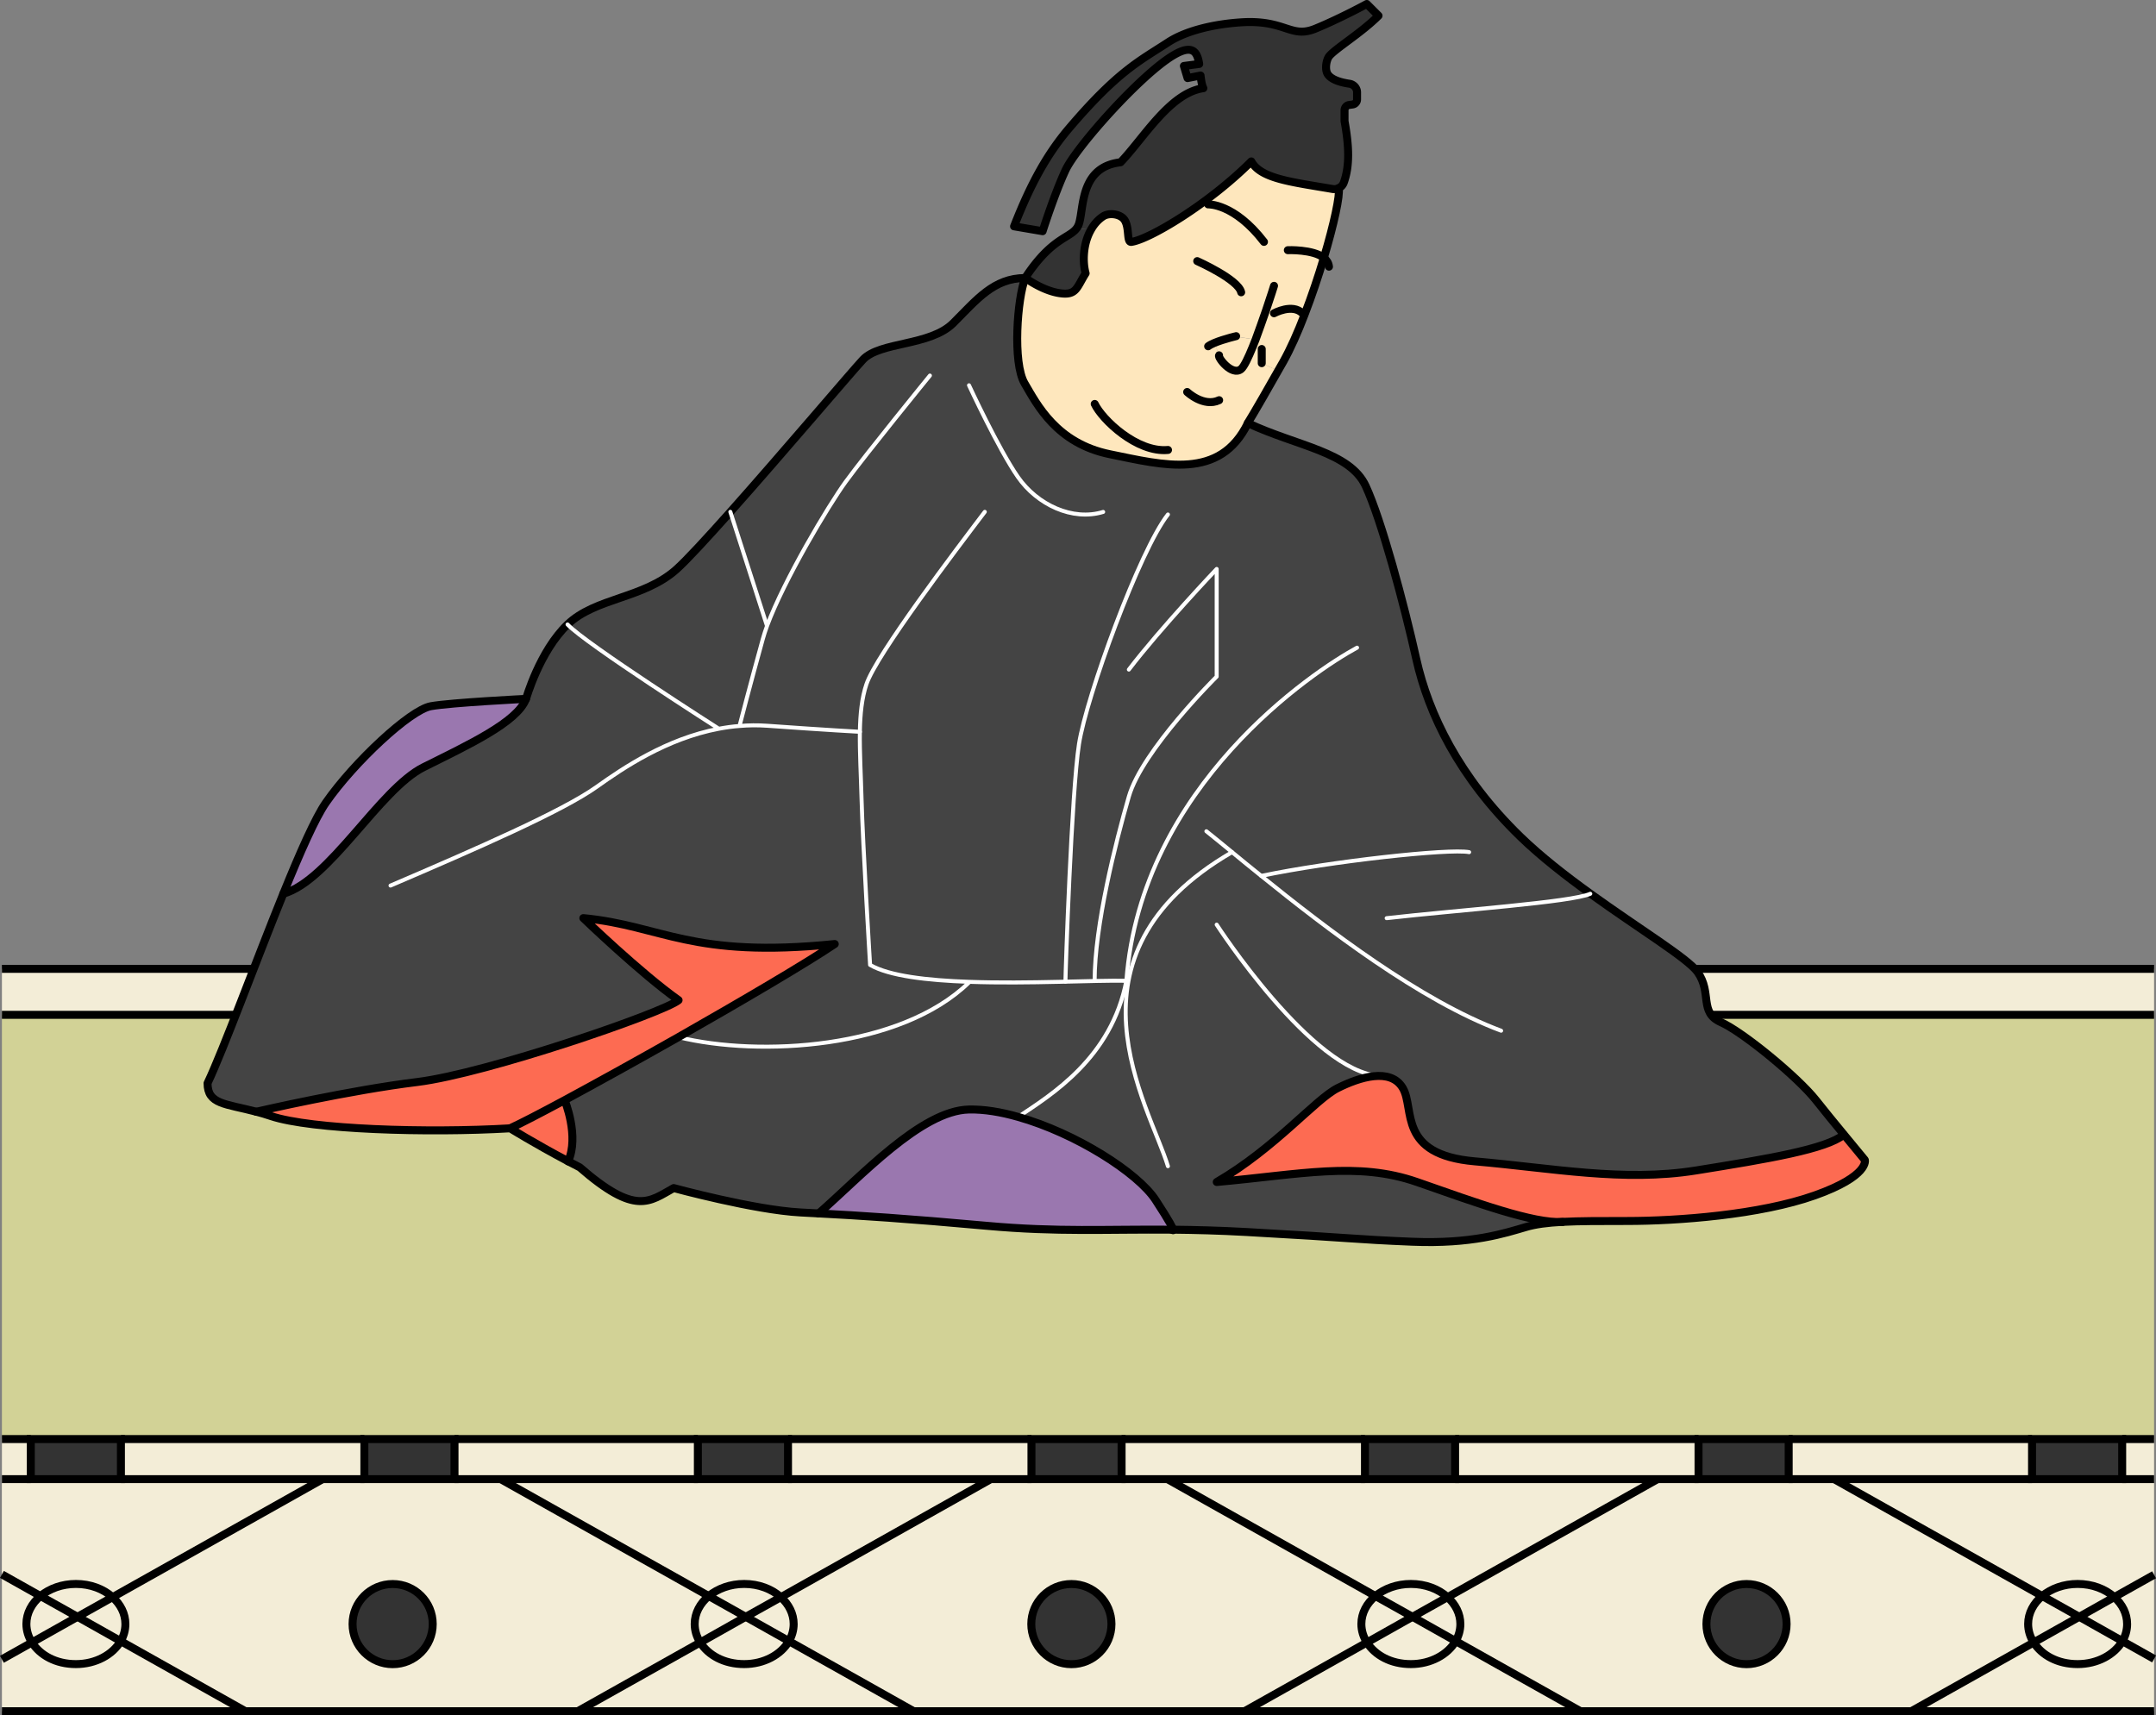 <svg id="_レイヤー_1" data-name="レイヤー 1" xmlns="http://www.w3.org/2000/svg" viewBox="0 0 270.29 215.07"><rect x="0" y="0" width="270.29" height="215.07" fill="#808080" stroke="none"/><defs><style>.cls-1{stroke-miterlimit:10}.cls-1,.cls-2{stroke:#000}.cls-1,.cls-2,.cls-3{fill:none}.cls-4{fill:#f3edd7}.cls-10,.cls-11,.cls-4,.cls-5,.cls-6,.cls-7,.cls-9{stroke-width:0}.cls-2,.cls-3{stroke-linecap:round;stroke-linejoin:round}.cls-5{fill:#333}.cls-6{fill:#fff}.cls-7{fill:#fee7bd}.cls-9{fill:#444}.cls-10{fill:#fd6b52}.cls-3{stroke:#fff;stroke-width:.5px}.cls-11{fill:#9a77af}</style></defs><path class="cls-4" d="M.24 180.44h3.62v5.03H.24zM270.05 208.01v6.56h-30.44l15.35-8.63c1.03 1.61 3.11 2.72 5.51 2.72s4.62-1.18 5.62-2.88l3.97 2.23Z"/><path class="cls-4" d="M270.05 197.46v10.56l-3.97-2.23c.38-.65.59-1.38.59-2.14 0-1.3-.62-2.48-1.61-3.38l4.99-2.8ZM270.05 185.47v11.99l-4.99 2.8c-1.14-1.01-2.77-1.64-4.59-1.64s-3.31.58-4.44 1.51l-26.09-14.66h40.1ZM270.05 121.48v5.77H.24v-5.77h269.81zM266.06 180.44h3.99v5.03h-3.99z"/><path class="cls-4" d="M266.67 203.64c0 .76-.21 1.49-.59 2.14l-5.42-3.05 4.39-2.47c1 .89 1.61 2.07 1.61 3.38Z"/><path class="cls-4" d="m260.67 202.73 5.42 3.05c-1 1.7-3.13 2.88-5.62 2.88s-4.48-1.1-5.51-2.72l5.71-3.21Z"/><path class="cls-5" d="M254.75 180.44h11.3v5.03h-11.3z"/><path class="cls-4" d="m265.06 200.26-4.39 2.47-4.64-2.6c1.13-.93 2.7-1.51 4.44-1.51 1.82 0 3.45.63 4.59 1.64Z"/><path class="cls-4" d="m260.67 202.73-5.71 3.21c-.44-.69-.69-1.48-.69-2.31 0-1.37.68-2.6 1.77-3.51l4.64 2.6Z"/><path class="cls-4" d="m229.94 185.47 26.09 14.66c-1.09.9-1.77 2.14-1.77 3.51 0 .83.25 1.62.69 2.31l-15.35 8.63h-41.47l-15.64-8.79c.38-.65.59-1.38.59-2.14 0-1.3-.62-2.48-1.61-3.37l26.33-14.8h22.14Zm-5.96 18.17c0-2.77-2.25-5.02-5.02-5.02s-5.03 2.25-5.03 5.02 2.25 5.03 5.03 5.03 5.02-2.25 5.02-5.03ZM254.75 185.47H224.24v-5.03h30.51v5.03z"/><path class="cls-5" d="M212.94 180.44h11.3v5.03h-11.3zM218.96 198.62c2.77 0 5.02 2.25 5.02 5.02s-2.25 5.03-5.02 5.03-5.03-2.25-5.03-5.03 2.25-5.02 5.03-5.02Z"/><path class="cls-4" d="m207.8 185.47-26.33 14.8c-1.14-1.02-2.77-1.65-4.59-1.65s-3.31.58-4.44 1.51l-26.09-14.66h61.44ZM182.43 185.47v-5.03h30.51v5.03h-30.51zM198.14 214.57h-42.12l15.35-8.63c1.03 1.61 3.12 2.72 5.51 2.72s4.62-1.18 5.62-2.88l15.64 8.79Z"/><path class="cls-4" d="M183.09 203.64c0 .76-.21 1.49-.59 2.14l-5.42-3.05 4.39-2.47c1 .89 1.61 2.07 1.61 3.37ZM177.08 202.73l5.42 3.05c-1 1.7-3.13 2.88-5.62 2.88s-4.48-1.1-5.51-2.72l5.71-3.21Z"/><path class="cls-5" d="M171.12 180.44h11.3v5.03h-11.3z"/><path class="cls-4" d="M176.88 198.62c1.82 0 3.45.63 4.59 1.65l-4.39 2.47-4.64-2.6c1.13-.93 2.7-1.51 4.44-1.51Z"/><path class="cls-4" d="m177.08 202.73-5.71 3.21c-.44-.69-.69-1.48-.69-2.31 0-1.37.68-2.6 1.77-3.51l4.64 2.6Z"/><path class="cls-4" d="m146.36 185.47 26.09 14.66c-1.09.9-1.77 2.14-1.77 3.51 0 .83.25 1.62.69 2.31l-15.35 8.63h-41.47l-15.64-8.79c.38-.65.59-1.38.59-2.14 0-1.3-.62-2.48-1.61-3.37l26.33-14.8h22.14Zm-7.01 18.17c0-2.77-2.25-5.02-5.02-5.02s-5.03 2.25-5.03 5.02 2.25 5.03 5.03 5.03 5.02-2.25 5.02-5.03ZM171.12 185.47h-30.51v-5.03h30.51v5.03z"/><path class="cls-5" d="M129.31 180.44h11.3v5.03h-11.3zM134.33 198.62c2.77 0 5.02 2.25 5.02 5.02s-2.25 5.03-5.02 5.03-5.03-2.25-5.03-5.03 2.25-5.02 5.03-5.02Z"/><path class="cls-4" d="m124.21 185.47-26.33 14.8c-1.14-1.02-2.77-1.65-4.59-1.65s-3.31.58-4.44 1.51l-26.09-14.66h61.44ZM129.31 185.47H98.8v-5.03h30.51v5.03zM114.55 214.57H72.43l15.35-8.63c1.03 1.61 3.11 2.72 5.51 2.72s4.62-1.18 5.62-2.88l15.64 8.79Z"/><path class="cls-4" d="M99.5 203.64c0 .76-.21 1.49-.59 2.14l-5.42-3.05 4.39-2.47c1 .89 1.61 2.07 1.61 3.37ZM93.49 202.73l5.42 3.05c-1 1.7-3.13 2.88-5.62 2.88s-4.48-1.1-5.51-2.72l5.71-3.21Z"/><path class="cls-5" d="M87.49 180.44h11.3v5.03h-11.3z"/><path class="cls-4" d="M93.29 198.62c1.82 0 3.45.63 4.59 1.65l-4.39 2.47-4.64-2.6c1.13-.93 2.7-1.51 4.44-1.51Z"/><path class="cls-4" d="m93.49 202.73-5.71 3.21c-.44-.69-.69-1.48-.69-2.31 0-1.37.68-2.6 1.77-3.51l4.64 2.6Z"/><path class="cls-4" d="m62.77 185.47 26.09 14.66c-1.09.9-1.77 2.14-1.77 3.51 0 .83.25 1.62.69 2.31l-15.35 8.63H30.77l-15.64-8.79c.38-.65.59-1.38.59-2.14 0-1.3-.62-2.48-1.61-3.37l26.33-14.8h22.34Zm-8.52 18.17c0-2.77-2.25-5.02-5.02-5.02s-5.03 2.25-5.03 5.02 2.25 5.03 5.03 5.03 5.02-2.25 5.02-5.03ZM87.49 185.47H56.98v-5.03h30.51v5.03z"/><path class="cls-5" d="M45.68 180.44h11.3v5.03h-11.3zM49.23 198.62c2.77 0 5.02 2.25 5.02 5.02s-2.25 5.03-5.02 5.03-5.03-2.25-5.03-5.03 2.25-5.02 5.03-5.02Z"/><path class="cls-4" d="M45.68 185.47H15.17v-5.03h30.51v5.03zM30.77 214.57H.24v-6.52L4 205.94c1.03 1.61 3.12 2.72 5.51 2.72s4.62-1.18 5.62-2.88l15.64 8.79ZM15.72 203.64c0 .76-.21 1.49-.59 2.14l-5.42-3.05 4.39-2.47c1 .89 1.61 2.07 1.61 3.37Z"/><path class="cls-5" d="M3.86 180.44h11.3v5.03H3.86z"/><path class="cls-4" d="m9.72 202.73 5.42 3.05c-1 1.7-3.13 2.88-5.62 2.88s-4.48-1.1-5.51-2.72l5.71-3.21Z"/><path class="cls-4" d="M9.52 198.62c1.82 0 3.45.63 4.59 1.65l-4.39 2.47-4.64-2.6c1.13-.93 2.7-1.51 4.44-1.51Z"/><path class="cls-4" d="m9.72 202.73-5.71 3.21c-.44-.69-.69-1.48-.69-2.31 0-1.37.68-2.6 1.77-3.51l4.64 2.6Z"/><path class="cls-4" d="m.24 197.41 4.84 2.72c-1.09.9-1.77 2.14-1.77 3.51 0 .83.25 1.62.69 2.31l-3.76 2.11v-10.64Z"/><path style="fill:#d2d296;stroke-width:0" d="M212.94 180.44H.24v-53.19h269.81v53.19h-57.11z"/><path class="cls-4" d="M.24 185.47h40.19l-26.33 14.8c-1.14-1.02-2.77-1.65-4.59-1.65s-3.31.58-4.44 1.51l-4.84-2.72v-11.94Z"/><path class="cls-1" d="M270.05 214.57H.24M.24 121.48h269.81M.24 127.25h269.81M266.06 180.44h3.99M224.24 180.44h30.51M182.43 180.44h30.51M140.61 180.44h30.51M98.8 180.44h30.51M56.98 180.44h30.51M15.17 180.44h30.51M.24 180.44h3.62M266.06 185.47h3.99M224.24 185.47H254.75M182.43 185.47h30.51M140.61 185.47h30.51M98.8 185.47H129.31M56.98 185.47H87.49M15.17 185.47H45.68M.24 185.47h3.62M72.43 214.57l15.35-8.62 5.71-3.22 4.4-2.46 26.32-14.8"/><path class="cls-1" d="m114.55 214.57-15.64-8.79-5.42-3.05-4.63-2.6-26.09-14.66M139.34 203.64c0 2.78-2.25 5.03-5.02 5.03s-5.03-2.25-5.03-5.03 2.25-5.02 5.03-5.02 5.02 2.25 5.02 5.02ZM223.98 203.64c0 2.78-2.25 5.03-5.02 5.03s-5.03-2.25-5.03-5.03 2.25-5.02 5.03-5.02 5.02 2.25 5.02 5.02Z"/><path class="cls-1" d="M97.89 200.27c1 .89 1.61 2.07 1.61 3.37 0 .76-.21 1.49-.59 2.14-1 1.7-3.13 2.88-5.62 2.88s-4.48-1.1-5.51-2.72c-.44-.69-.69-1.48-.69-2.31 0-1.37.68-2.6 1.77-3.51 1.13-.93 2.7-1.51 4.44-1.51 1.82 0 3.45.63 4.59 1.65ZM.24 208.06 4 205.95l5.72-3.22 4.39-2.46 26.33-14.8"/><path class="cls-1" d="m30.77 214.57-15.64-8.79-5.41-3.05-4.64-2.6-4.84-2.72"/><path class="cls-1" d="M14.11 200.27c1 .89 1.61 2.07 1.61 3.37 0 .76-.21 1.49-.59 2.14-1 1.7-3.13 2.88-5.62 2.88s-4.48-1.1-5.51-2.72c-.44-.69-.69-1.48-.69-2.31 0-1.37.68-2.6 1.77-3.51 1.13-.93 2.7-1.51 4.44-1.51 1.82 0 3.45.63 4.59 1.65ZM156.02 214.57l15.35-8.62 5.71-3.22 4.39-2.46 26.33-14.8"/><path class="cls-1" d="m198.14 214.57-15.64-8.79-5.42-3.05-4.64-2.6-26.08-14.66"/><path class="cls-1" d="M181.47 200.27c1 .89 1.61 2.07 1.61 3.37 0 .76-.21 1.49-.59 2.14-1 1.7-3.13 2.88-5.62 2.88s-4.48-1.1-5.51-2.72c-.44-.69-.69-1.48-.69-2.31 0-1.37.68-2.6 1.77-3.51 1.13-.93 2.7-1.51 4.44-1.51 1.82 0 3.45.63 4.59 1.65ZM239.61 214.57l15.34-8.62 5.72-3.22 4.39-2.47 4.99-2.8"/><path class="cls-1" d="m270.05 208.01-3.97-2.23-5.41-3.05-4.64-2.6-26.09-14.66"/><path class="cls-1" d="M265.06 200.26c1 .89 1.61 2.07 1.61 3.38 0 .76-.21 1.49-.59 2.14-1 1.7-3.13 2.88-5.62 2.88s-4.48-1.1-5.51-2.72c-.44-.69-.69-1.48-.69-2.31 0-1.37.68-2.6 1.77-3.51 1.13-.93 2.7-1.51 4.44-1.51 1.82 0 3.45.63 4.59 1.64ZM54.25 203.64c0 2.78-2.25 5.03-5.02 5.03s-5.03-2.25-5.03-5.03 2.25-5.02 5.03-5.02 5.02 2.25 5.02 5.02ZM3.86 180.44h11.3v5.03H3.86zM45.68 180.44h11.3v5.03h-11.3zM87.49 180.44h11.3v5.03h-11.3zM129.31 180.44h11.3v5.03h-11.3zM171.12 180.44h11.3v5.03h-11.3zM212.94 180.44h11.3v5.03h-11.3zM254.75 180.44h11.3v5.03h-11.3z"/><path class="cls-10" d="M233.78 145.46s.61 1.99-6.27 4.44c-6.88 2.44-17.14 3.21-23.56 3.21-3.36 0-5.97 0-8.06.11-3.66.22-10.79-2.4-18.26-5.01-7.46-2.6-14.57-.95-25.1 0 7.34-4.28 12.39-10.4 15.15-11.77 2.75-1.38 6.65-2.61 8.18 0 1.53 2.6-.68 8.33 9.02 9.18 9.72.84 18.6 2.6 27.69 1.15 9.11-1.46 16.39-2.69 18.57-4.49 1.44 1.76 2.62 3.18 2.62 3.18Z"/><path class="cls-9" d="M199.37 112.06c6.17 4.45 12.22 8.11 13.45 9.84 1.83 2.6.15 5.04 2.9 6.27 2.76 1.22 9.64 6.88 11.94 9.79 1.02 1.29 2.34 2.91 3.5 4.31-2.18 1.8-9.46 3.03-18.57 4.49-9.1 1.45-17.98-.31-27.69-1.15-9.71-.84-7.5-6.58-9.02-9.18-1.53-2.61-5.43-1.38-8.18 0-2.76 1.38-7.81 7.5-15.15 11.77 10.53-.95 17.63-2.6 25.1 0 7.46 2.61 14.6 5.23 18.26 5.01-1.91.1-3.41.29-4.64.66-2.61.76-6.73 2.14-14.23 1.83-7.5-.31-7.04-.46-20.81-1.22-3.41-.19-6.39-.26-9.13-.29 0-.18-.38-.94-2.19-3.73-2.23-3.43-10.04-8.39-17.23-10.43 4.13-2.76 11.71-7.38 13.56-17.07-3.86-.09-12.28.4-19.74.13-5.23-.18-9.99-.73-12.39-2.12 0 0-.92-15.15-1.07-20.81-.08-3.02-.25-5.87-.21-8.42 0 0-4.15-.22-11.65-.76-1.17-.08-2.32-.07-3.44.03v-.03s1.38-5.35 2.91-10.86c.14-.5.32-1.06.53-1.64l-4.6-14.31c6.55-7.36 15.14-17.5 16.61-19.08 2.15-2.29 8.41-1.68 11.33-4.59s5.05-5.65 9.02-5.65c-1 2.52-1.61 10.63-.07 13.23 1.53 2.6 3.97 7.5 10.7 8.87s13.77 3.29 17.28-3.9c6.2 2.9 12.78 3.6 14.77 7.88 1.99 4.28 4.82 14.84 6.35 21.72 1.54 6.88 5.36 14.79 13.04 22.25 2.57 2.49 5.69 4.92 8.78 7.15Z"/><path class="cls-5" d="m171.35.5 1.47 1.47c-2.18 2.18-5.52 4.2-6.21 5.11-.34.46-.56 1.65-.14 2.25.35.49 1.15.93 2.71 1.17.54.08.95.54.95 1.08v.88c0 .32-.23.59-.55.64l-.43.06a.67.67 0 0 0-.59.67v1.36c.57 3.11.67 5.64-.1 7.72-.12.31-.34.55-.63.68-.23.12-.5.15-.77.11-5.24-.9-9.01-1.29-10.2-3.46-5.39 5.39-12.8 9.79-15.03 10.09-.6.09-.22-1.69-.83-2.7-.5-.84-1.99-.98-2.7-.51-.66.43-1.17 1.02-1.54 1.69l-1.81-.19c.13-.18.23-.39.31-.64.59-2.01.13-7.06 5.19-7.63 2.87-2.98 6.19-8.72 10.38-9.29-.2-.42-.28-.99-.35-1.59l-1.63.32-.46-1.52 1.92-.25c-.23-1.47-.8-2.53-3.22-1.1-4.07 2.41-12.16 11.47-13.54 14.42-1.38 2.96-2.87 7.65-2.87 7.65l-3.58-.61c2.16-5.5 4.22-9.15 6.9-12.3 6.14-7.2 8.89-8.46 12.39-10.76 2.38-1.55 6.02-2.32 9.18-2.52 5.57-.36 6.19 2.06 9.29.8 3.1-1.27 6.46-3.1 6.46-3.1Z"/><path class="cls-7" d="M158.72 38.93c-.4 1.14-.85 2.44-1.3 3.65l-2.53-.4.06-.03s-.05 0-.09.02c-.53.13-2.68.69-3.39 1.24l.85-.31.52 1.45c-.22.23 1.61 2.64 2.76 1.73.36-.29.9-1.41 1.47-2.82l1.11.3v1.78l2.06.95c-3.03 5.36-3.8 6.56-3.8 6.56-3.51 7.19-10.55 5.28-17.28 3.9s-9.18-6.27-10.7-8.87c-1.54-2.6-.93-10.71.07-13.23 0 0 2.07 1.56 4.24 1.91 2.18.35 2.18-.65 3.33-2.48-.41-1.49-.31-3.75.67-5.46.37-.67.88-1.26 1.54-1.69.71-.47 2.19-.33 2.7.51.61 1.01.22 2.79.83 2.7 2.23-.31 9.64-4.7 15.03-10.09 1.2 2.17 4.96 2.56 10.2 3.46.27.04.54 0 .77-.11.19.87-.59 4.5-1.86 8.74-.68 2.29-1.51 4.76-2.4 7.07l-.29-.12c-1.26-1.26-3.56 0-3.56 0l-1.01-.35Z"/><path class="cls-7" d="m163.28 39.28.29.12c-.86 2.26-1.79 4.35-2.7 5.97-.22.4-.43.77-.64 1.12l-2.06-.95v-1.78l-1.11-.3c.12-.29.23-.58.35-.88.45-1.2.91-2.51 1.3-3.65l1.01.35s2.3-1.26 3.56 0Z"/><path class="cls-7" d="m154.88 42.19 2.53.4c-.12.3-.23.59-.35.88-.57 1.41-1.11 2.53-1.47 2.82-1.15.92-2.98-1.49-2.76-1.73l-.52-1.45 2.56-.93Z"/><path class="cls-6" d="m154.94 42.16-.06.03h-.03s.06-.03.09-.03Z"/><path class="cls-6" d="M154.85 42.18h.03l-2.56.93-.85.31c.71-.55 2.86-1.11 3.39-1.24Z"/><path class="cls-11" d="M147.08 154.2h-.09c-8.3-.07-14.38.32-23.22-.48-10.26-.93-16-1.29-21.15-1.56 5.24-4.56 12.85-12.92 18.86-13.04 1.89-.04 4.01.31 6.17.93 7.19 2.03 15 6.99 17.23 10.43 1.82 2.79 2.18 3.55 2.19 3.73Z"/><path class="cls-9" d="M121.48 123.11c7.46.27 15.87-.22 19.74-.13-1.85 9.69-9.43 14.31-13.56 17.07-2.17-.62-4.29-.97-6.17-.93-6 .13-13.62 8.48-18.86 13.04l-2.26-.12c-5.82-.31-15.91-3.06-15.91-3.06-3.06 1.69-4.75 3.52-11.78-2.6-.5-.26-.99-.51-1.46-.76 1.44-3.14-.43-7.66-.43-7.66 4.04-2.18 9.18-5.02 14.27-7.91 10.11 2.48 27.81 1.51 36.42-6.86v-.08Z"/><path class="cls-5" d="m134.96 28.62 1.81.19c-.98 1.72-1.09 3.97-.67 5.46-1.15 1.83-1.15 2.83-3.33 2.48-2.18-.34-4.24-1.91-4.24-1.91 1.38-2.12 2.59-3.33 3.6-4.13 1.34-1.06 2.32-1.37 2.85-2.09Z"/><path class="cls-9" d="M90.1 91.37c.85-.16 1.73-.29 2.62-.35 1.12-.1 2.27-.11 3.44-.03 7.5.54 11.65.76 11.65.76-.04 2.55.13 5.4.21 8.42.15 5.65 1.07 20.81 1.07 20.81 2.4 1.39 7.16 1.94 12.39 2.12v.08c-8.61 8.37-26.31 9.34-36.42 6.86 8.05-4.58 16.04-9.28 19.59-11.67-18.06 1.83-21.57-2.29-31.52-3.25 0 0 7.19 6.93 11.94 10.29-1.83 1.54-24.02 9.18-32.74 10.26-8.5 1.04-19.64 3.6-20.19 3.73-3.92-1.03-6.12-.92-6.12-3.58 2.01-4.23 5.97-15.06 9.5-23.76 5.8-1.64 12.07-13.11 17.58-15.86 5.5-2.75 11.77-5.64 12.84-8.57 0 0 1.69-5.97 5.2-9.33 2.29 2.44 18.96 13.07 18.96 13.07Z"/><path class="cls-10" d="M85.06 130.05c-5.1 2.89-10.23 5.73-14.27 7.91-3.05 1.64-5.48 2.9-6.83 3.52-10.4.61-24.93.15-29.98-1.53-.65-.22-1.26-.4-1.83-.55.55-.13 11.68-2.69 20.19-3.73 8.73-1.08 30.91-8.72 32.74-10.26-4.75-3.36-11.94-10.29-11.94-10.29 9.95.96 13.46 5.09 31.52 3.25-3.55 2.39-11.54 7.09-19.59 11.67Z"/><path class="cls-9" d="m91.56 64.18 4.6 14.31c-.21.58-.39 1.14-.53 1.64-1.54 5.51-2.91 10.86-2.91 10.86v.03c-.89.06-1.76.19-2.62.35 0 0-16.66-10.62-18.96-13.07 3.52-3.37 9.48-3.22 13.62-6.88 1.29-1.15 3.83-3.91 6.8-7.24Z"/><path class="cls-10" d="M70.79 137.96s1.87 4.52.43 7.66c-4.28-2.27-7.26-4.13-7.26-4.13 1.35-.62 3.78-1.88 6.83-3.52Z"/><path class="cls-11" d="M65.94 87.63c-1.07 2.92-7.34 5.82-12.84 8.57-5.51 2.75-11.78 14.23-17.58 15.86 2.09-5.15 4.03-9.55 5.34-11.42 3.51-5.05 10.55-11.63 13.16-12.09 2.6-.46 11.93-.92 11.93-.92Z"/><path class="cls-2" d="M32.14 139.4c-3.92-1.03-6.12-.92-6.12-3.58 2.01-4.23 5.97-15.06 9.5-23.76 2.09-5.15 4.03-9.55 5.34-11.42 3.51-5.05 10.55-11.63 13.16-12.09 2.6-.46 11.93-.92 11.93-.92s1.69-5.97 5.2-9.33c3.52-3.37 9.48-3.22 13.62-6.88 1.29-1.15 3.83-3.91 6.8-7.24 6.55-7.36 15.14-17.5 16.61-19.08 2.15-2.29 8.41-1.68 11.33-4.59s5.05-5.65 9.02-5.65c-1 2.52-1.61 10.63-.07 13.23 1.53 2.6 3.97 7.5 10.7 8.87s13.77 3.29 17.28-3.9c6.2 2.9 12.78 3.6 14.77 7.88 1.99 4.28 4.82 14.84 6.35 21.72 1.54 6.88 5.36 14.79 13.04 22.25 2.57 2.49 5.69 4.92 8.78 7.15 6.17 4.45 12.22 8.11 13.45 9.84 1.83 2.6.15 5.04 2.9 6.27 2.76 1.22 9.64 6.88 11.94 9.79 1.02 1.29 2.34 2.91 3.5 4.31 1.44 1.76 2.62 3.18 2.62 3.18s.61 1.99-6.27 4.44c-6.88 2.44-17.14 3.21-23.56 3.21-3.36 0-5.97 0-8.06.11-1.91.1-3.41.29-4.64.66-2.61.76-6.73 2.14-14.23 1.83-7.5-.31-7.04-.46-20.81-1.22-3.41-.19-6.39-.26-9.13-.29H147c-8.3-.07-14.38.32-23.22-.48-10.26-.93-16-1.29-21.15-1.56l-2.26-.12c-5.82-.31-15.91-3.06-15.91-3.06-3.06 1.69-4.75 3.52-11.78-2.6-.5-.26-.99-.51-1.46-.76-4.28-2.27-7.26-4.13-7.26-4.13-10.4.61-24.93.15-29.98-1.53-.65-.22-1.26-.4-1.83-.55Z"/><path class="cls-3" d="M92.72 90.99s1.38-5.35 2.91-10.86c.14-.5.32-1.06.53-1.64 2.15-5.8 7.65-15.03 9.87-18.09 2.44-3.36 10.55-13.31 10.55-13.31M91.56 64.18l4.6 14.31M71.15 78.3c2.29 2.44 18.96 13.07 18.96 13.07M48.96 111.04c10.71-4.59 21.57-9.33 25.86-12.39 3.3-2.35 8.73-6.03 15.28-7.27.85-.16 1.73-.29 2.62-.35 1.12-.1 2.27-.11 3.44-.03 7.5.54 11.65.76 11.65.76M121.48 48.31s3.68 7.96 6.12 11.48 6.88 5.57 10.7 4.4M146.42 64.51c-3.52 4.45-10.22 22.81-11.15 28.78-.93 5.96-1.7 28.72-1.7 29.79"/><path class="cls-3" d="M141.52 83.96c3.97-5.2 11.01-12.62 11.01-12.62v13.5s-9.33 9.22-11.01 15.04c-1.68 5.81-4.29 16.21-4.29 23.1"/><path class="cls-3" d="M170.13 81.21c-5.36 2.9-27.08 17.28-28.92 41.77-3.86-.09-12.28.4-19.74.13-5.23-.18-9.99-.73-12.39-2.12 0 0-.92-15.15-1.07-20.81-.08-3.02-.25-5.87-.21-8.42.04-2.24.24-4.24.82-5.96 1.22-3.68 11.33-16.99 14.84-21.62M84.92 130.01s.09.03.14.04c10.11 2.48 27.81 1.51 36.42-6.86"/><path class="cls-3" d="M127.65 140.04c4.13-2.76 11.71-7.38 13.56-17.07"/><path class="cls-3" d="M146.42 146.23c-2.3-7.58-14.35-26.39 8.04-39.38"/><path class="cls-3" d="M173 134.91c-8.49-.46-20.47-18.97-20.47-18.97M151.24 104.23c.92.73 2 1.62 3.22 2.62 1.11.92 2.34 1.92 3.66 2.98 8.19 6.62 19.95 15.64 30.07 19.41"/><path class="cls-3" d="M158.12 109.83c8.61-1.82 23.53-3.46 26.06-2.98M173.84 115.13c8.94-1.02 23.18-2 25.53-3.06"/><path class="cls-2" d="M102.62 152.16c5.24-4.56 12.85-12.92 18.86-13.04 1.89-.04 4.01.31 6.17.93 7.19 2.03 15 6.99 17.23 10.43 1.82 2.79 2.18 3.55 2.19 3.73.03.11-.09 0-.09 0M231.15 142.28c-2.18 1.8-9.46 3.03-18.57 4.49-9.1 1.45-17.98-.31-27.69-1.15-9.71-.84-7.5-6.58-9.02-9.18-1.53-2.61-5.43-1.38-8.18 0-2.76 1.38-7.81 7.5-15.15 11.77 10.53-.95 17.63-2.6 25.1 0 7.46 2.61 14.6 5.23 18.26 5.01M32.12 139.4h.02c.55-.13 11.68-2.69 20.19-3.73 8.73-1.08 30.91-8.72 32.74-10.26-4.75-3.36-11.94-10.29-11.94-10.29 9.95.96 13.46 5.09 31.52 3.25-3.55 2.39-11.54 7.09-19.59 11.67-5.1 2.89-10.23 5.73-14.27 7.91-3.05 1.64-5.48 2.9-6.83 3.52M70.79 137.96s1.87 4.52.43 7.66M35.52 112.06c5.8-1.64 12.07-13.11 17.58-15.86 5.5-2.75 11.77-5.64 12.84-8.57M137.24 50.65c.92 1.95 5.29 6.14 9.19 5.77M150.09 32.74s5.17 2.3 5.51 3.91M151.46 25.63s3.25-.17 7 4.7M161.45 31.37s3.14-.13 4.52.96c.35.28.59.64.64 1.11M159.72 35.84s-.42 1.36-1.01 3.09c-.4 1.14-.85 2.44-1.3 3.65-.12.3-.23.59-.35.88-.57 1.41-1.11 2.53-1.47 2.82-1.15.92-2.98-1.49-2.76-1.73M159.72 39.28s2.3-1.26 3.56 0M148.83 49.15s2.06 1.95 4.01 1.03"/><path class="cls-2" d="M167.83 23.59c.19.87-.59 4.5-1.86 8.74-.68 2.29-1.51 4.76-2.4 7.07-.86 2.26-1.79 4.35-2.7 5.97-.22.4-.43.77-.64 1.12-3.03 5.36-3.8 6.56-3.8 6.56M154.94 42.16s-.05 0-.09.02c-.53.13-2.68.69-3.39 1.24M154.94 42.16l.03-.01M158.18 43.76v1.78"/><path class="cls-2" d="M167.83 23.59c.29-.13.51-.37.63-.68.77-2.09.67-4.61.1-7.72v-1.36c0-.34.25-.63.59-.67l.43-.06a.64.64 0 0 0 .55-.64v-.88c0-.54-.41-1-.95-1.08-1.56-.23-2.36-.67-2.71-1.17-.41-.59-.2-1.79.14-2.25.69-.92 4.03-2.93 6.21-5.11L171.35.5s-3.36 1.83-6.46 3.1c-3.1 1.26-3.72-1.16-9.29-.8-3.15.2-6.8.96-9.18 2.52-3.51 2.3-6.26 3.56-12.39 10.76-2.68 3.15-4.75 6.8-6.9 12.3l3.58.61s1.49-4.69 2.87-7.65c1.38-2.95 9.46-12.01 13.54-14.42 2.42-1.43 2.98-.38 3.22 1.1l-1.92.25.46 1.52 1.63-.32c.07.6.15 1.17.35 1.59-4.19.58-7.51 6.31-10.38 9.29-5.05.58-4.59 5.62-5.19 7.63-.07.25-.18.46-.31.64-.53.73-1.51 1.03-2.85 2.09-1.01.8-2.21 2.01-3.6 4.13 0 0 2.07 1.56 4.24 1.91 2.18.35 2.18-.65 3.33-2.48-.41-1.49-.31-3.75.67-5.46.37-.67.88-1.26 1.54-1.69.71-.47 2.19-.33 2.7.51.61 1.01.22 2.79.83 2.7 2.23-.31 9.64-4.7 15.03-10.09 1.2 2.17 4.96 2.56 10.2 3.46.27.04.54 0 .77-.11Z"/></svg>
